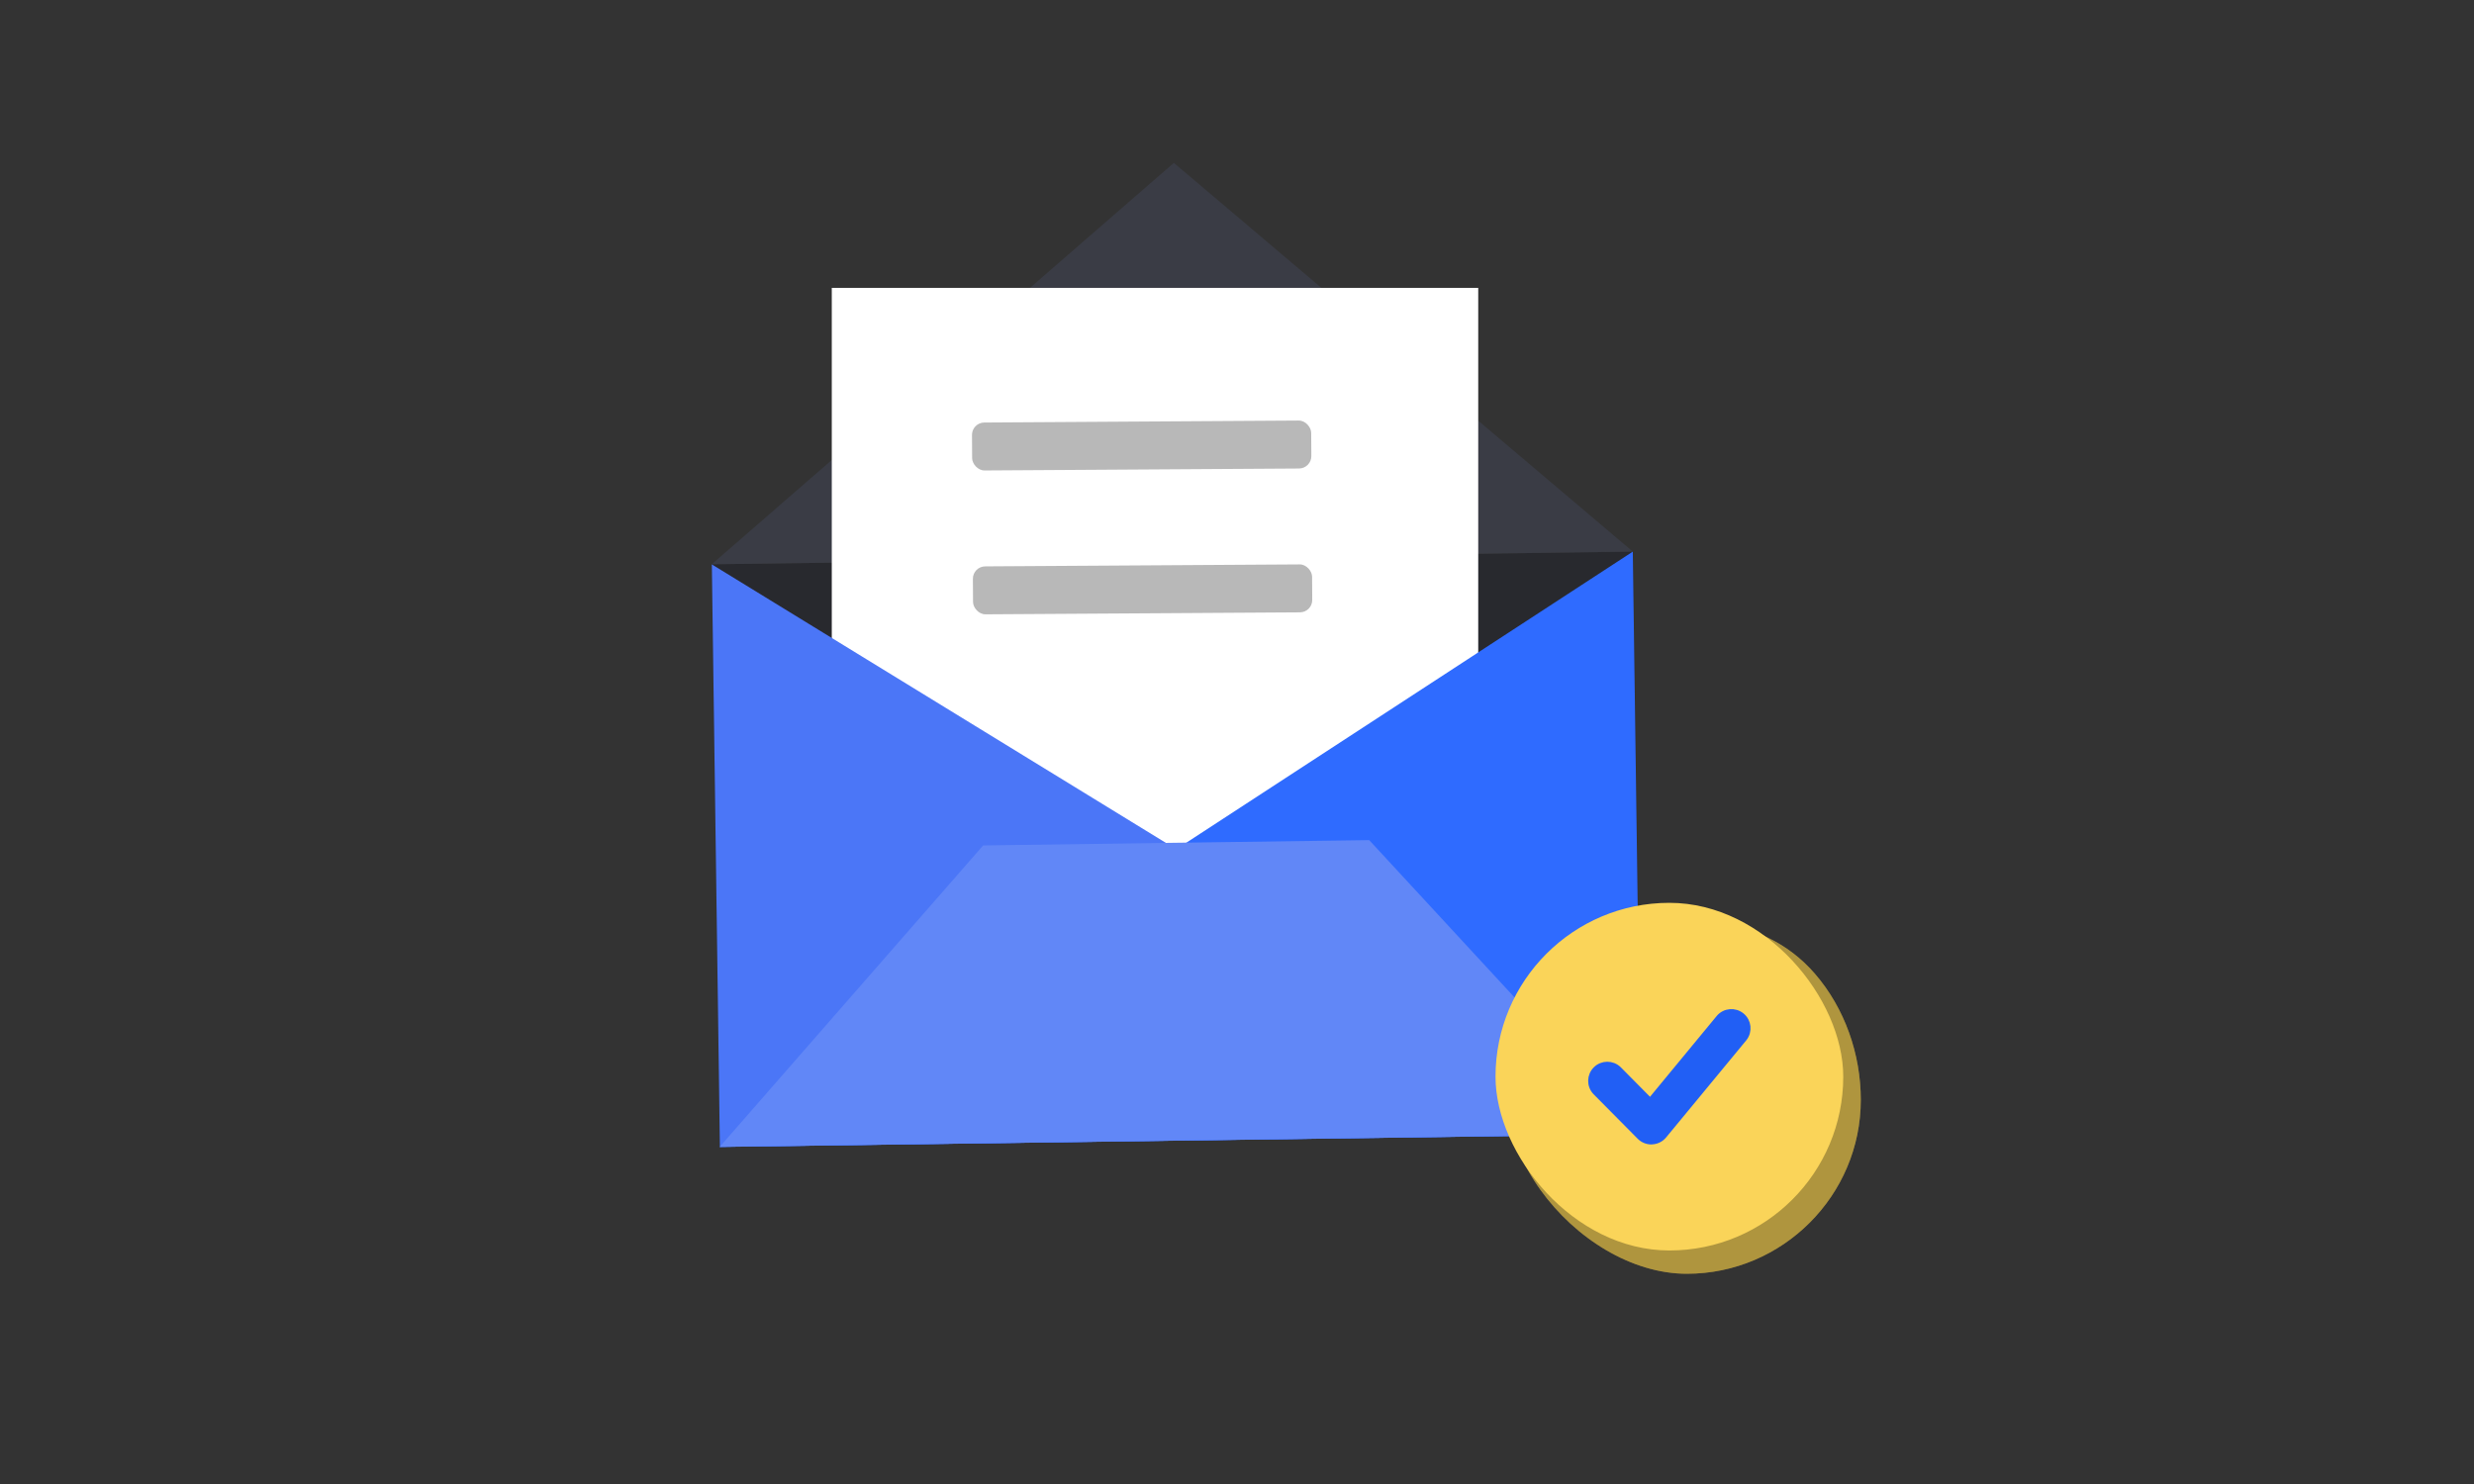 <svg width="200" height="120" viewBox="0 0 200 120" fill="none" xmlns="http://www.w3.org/2000/svg">
<rect x="0" y="0" width="200" height="120" fill="#333333" stroke="none"/>
<g clip-path="url(#clip0_60_6308)">
<rect x="57.545" y="45.634" width="74.468" height="47.112" transform="rotate(-0.791 57.545 45.634)" fill="#28292E"/>
<path d="M132.647 91.709L58.192 92.737L95.094 68.671L132.647 91.709Z" fill="#6187F7"/>
<path d="M94.895 13.171L131.996 44.602L57.535 45.63L94.895 13.171Z" fill="#3A3C45"/>
<rect x="67.242" y="23.278" width="52.259" height="59.708" fill="white"/>
<rect x="78.57" y="34.173" width="27.422" height="3.877" rx="1" transform="rotate(-0.36 78.57 34.173)" fill="#111111" fill-opacity="0.3"/>
<rect x="78.643" y="45.805" width="27.422" height="3.877" rx="1" transform="rotate(-0.36 78.643 45.805)" fill="#111111" fill-opacity="0.3"/>
<path d="M57.545 45.638L132.656 91.718L58.195 92.746L57.545 45.638Z" fill="#4B76F7"/>
<path d="M131.998 44.605L58.187 92.74L132.648 91.713L131.998 44.605Z" fill="#2F6BFF"/>
<path d="M95.208 68.146L95.208 68.147L110.688 67.934L132.65 91.713L95.291 92.228L95.291 92.228L58.182 92.74L79.478 68.364L95.208 68.146Z" fill="#6187F7"/>
<path d="M136.369 103C127.424 103 118.184 91.582 123.098 83.031C124.652 80.325 127.009 78.126 129.743 76.634C135.265 73.616 142.378 73.728 146.714 78.733C149.141 81.541 150.428 85.249 150.428 88.944C150.427 96.674 144.101 103 136.369 103Z" fill="#FAD459"/>
<path d="M136.369 103C127.424 103 118.184 91.582 123.098 83.031C124.652 80.325 127.009 78.126 129.743 76.634C135.265 73.616 142.378 73.728 146.714 78.733C149.141 81.541 150.428 85.249 150.428 88.944C150.427 96.674 144.101 103 136.369 103Z" fill="black" fill-opacity="0.3"/>
<rect x="120.898" y="73.005" width="28.112" height="28.112" rx="14.056" fill="#FAD459"/>
<path d="M133.493 92.293C133.147 92.293 132.815 92.154 132.571 91.908L128.994 88.296C128.509 87.783 128.522 86.977 129.024 86.481C129.525 85.984 130.331 85.98 130.839 86.47L133.405 89.062L138.986 82.297C139.447 81.765 140.249 81.698 140.793 82.147C141.337 82.595 141.423 83.395 140.988 83.949L134.494 91.82C134.259 92.103 133.917 92.272 133.551 92.288L133.493 92.293Z" fill="#215FF5" stroke="#215FF5" stroke-width="0.5"/>
</g>
<defs>
<clipPath id="clip0_60_6308">
<rect width="200" height="120" fill="white"/>
</clipPath>
</defs>
</svg>
